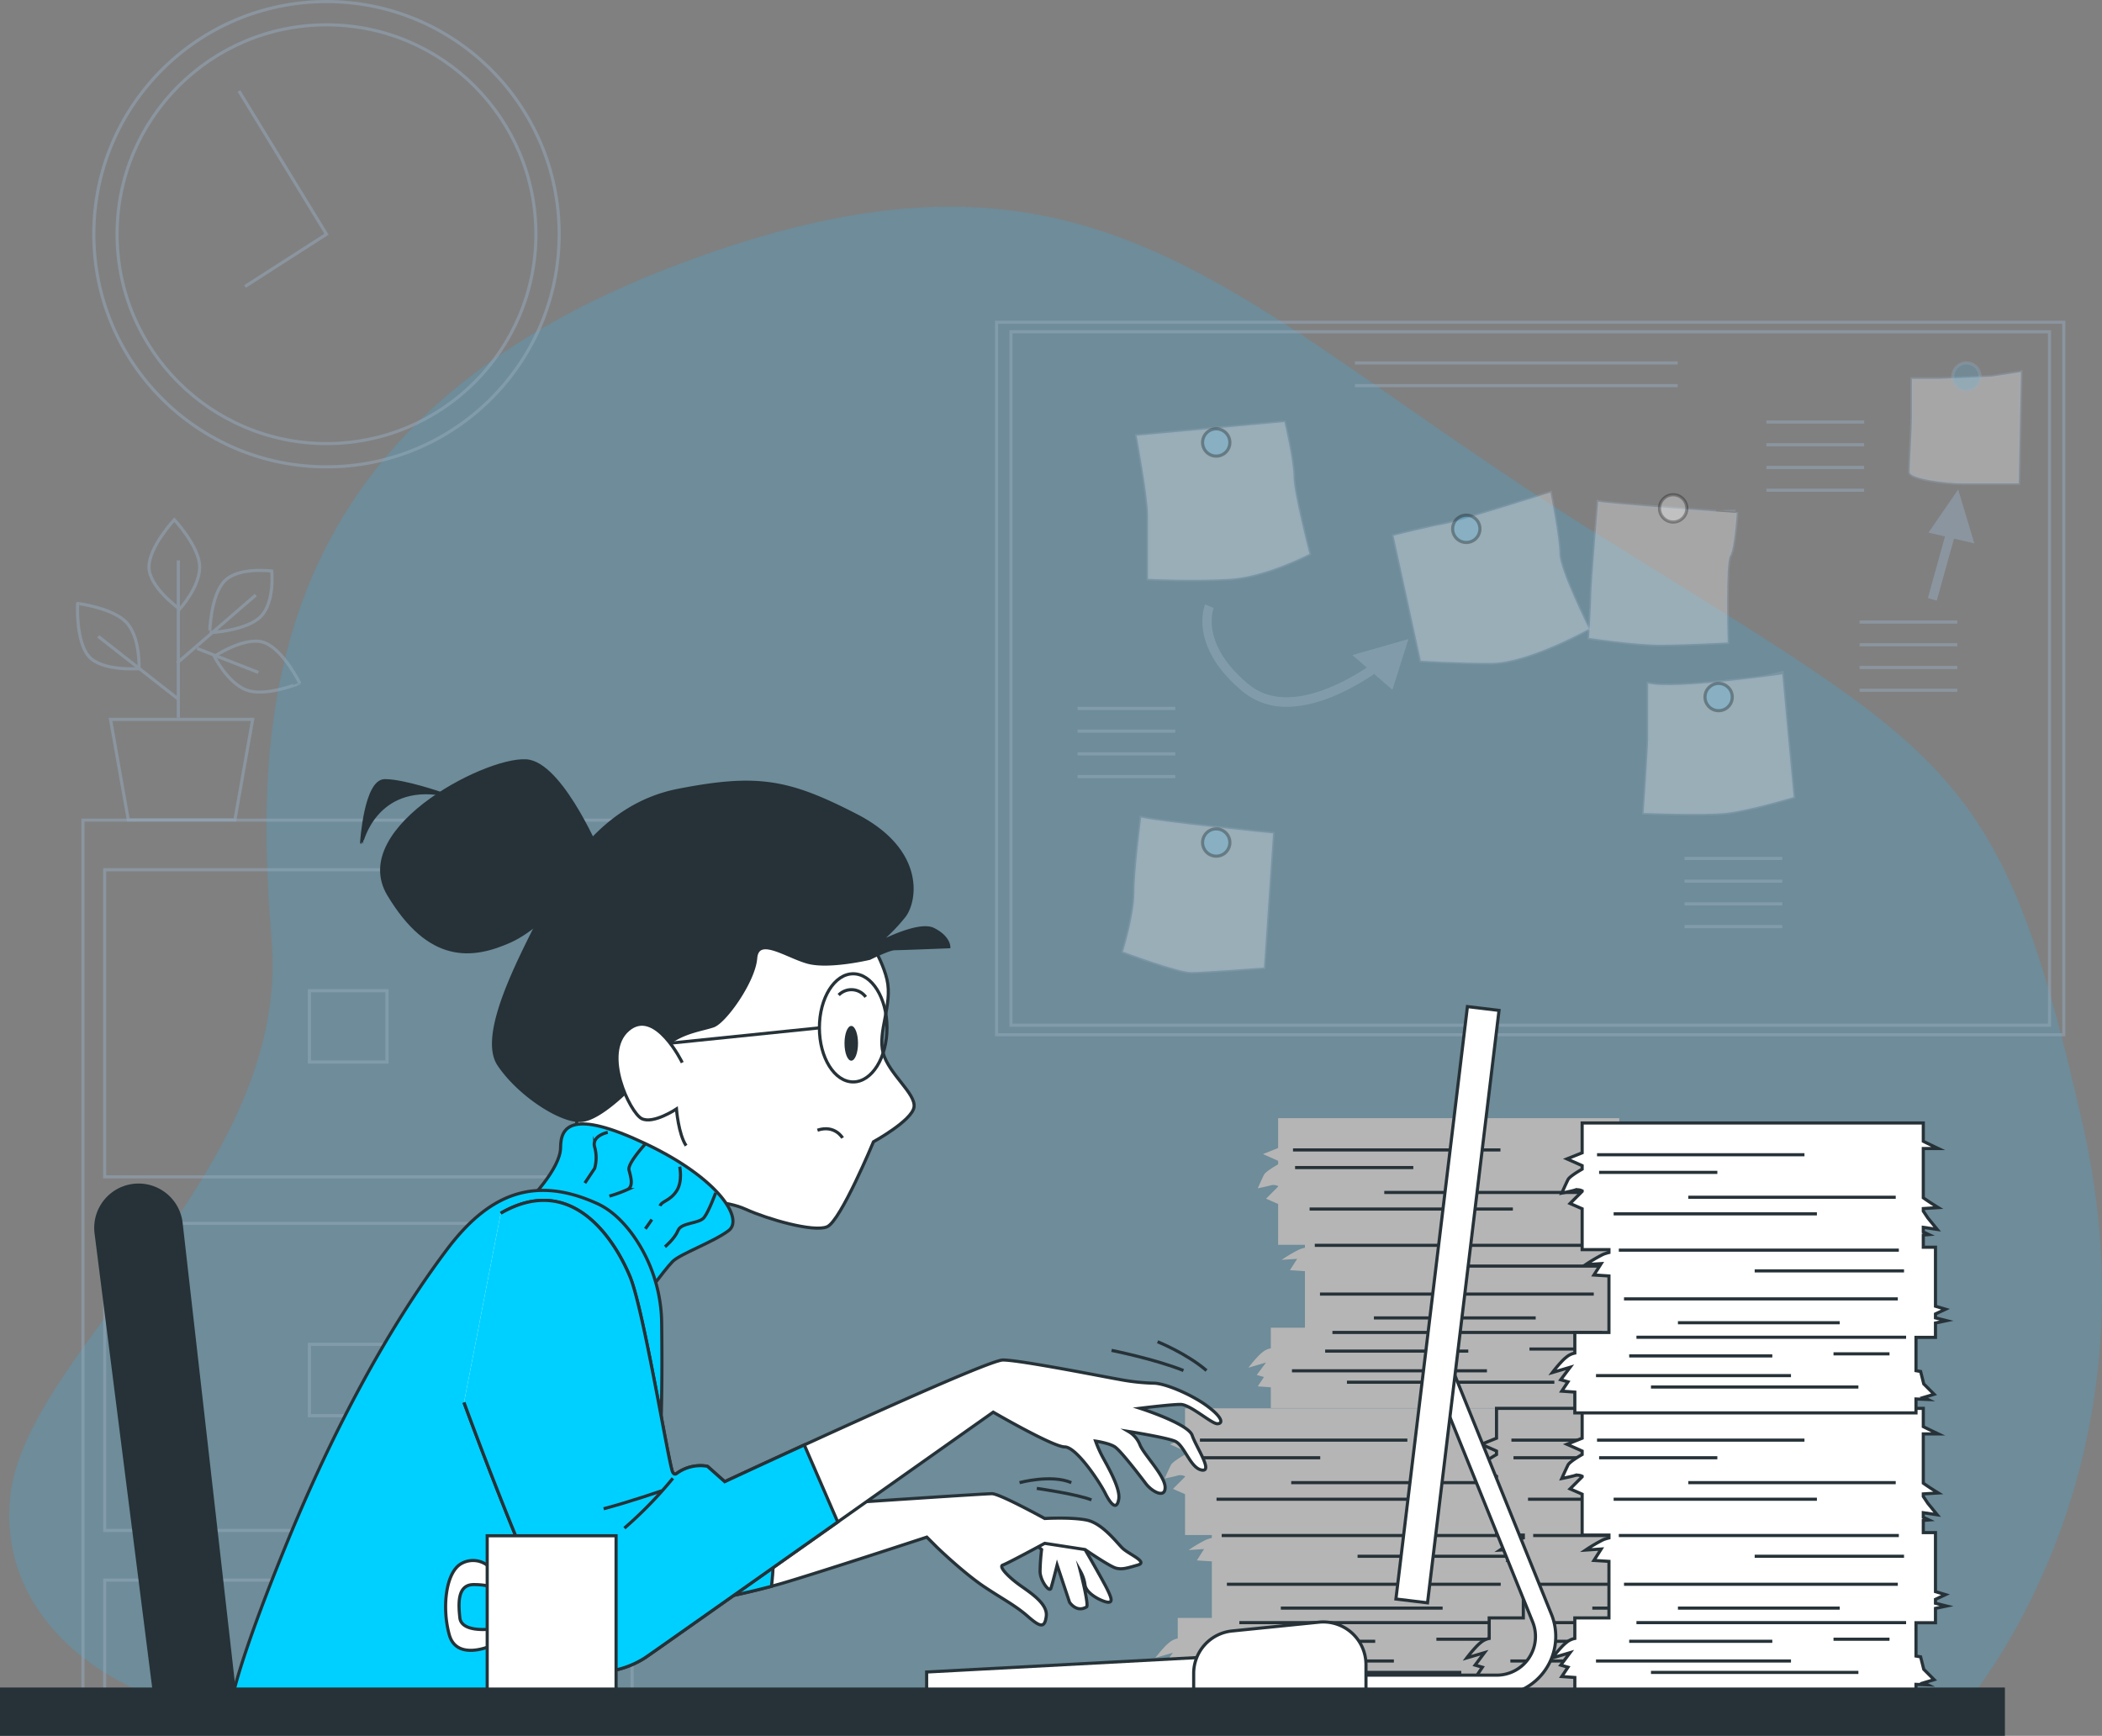 <svg xmlns="http://www.w3.org/2000/svg" width="671.345" height="554.486" viewBox="0 0 671.345 554.486"><rect x="0" y="0" width="671.345" height="554.486" fill="#808080" stroke="none"/><defs><style>.a{fill:#2cbeff;opacity:0.2;}.b,.d,.f{opacity:0.5;}.c,.d,.k{fill:none;}.c,.d,.e,.i{stroke:#96aabe;}.c,.d,.e,.g,.h,.i,.k,.l,.m,.n,.p{stroke-miterlimit:10;}.e,.h,.m{fill:#fff;}.e,.g,.h,.i{opacity:0.3;}.f{fill:#96aabe;}.g,.i{fill:rgba(44,190,255,0.5);}.g,.h{stroke:#000;}.j,.l{fill:#b5b5b5;}.k,.l,.m,.n,.p{stroke:#263238;}.n,.o{fill:#263238;}.p{fill:#00d0ff;}</style></defs><g transform="translate(-29.476 -59.853)"><g transform="translate(32.432 125.876)"><path class="a" d="M92.379,584.681H654.988c9.236-11.039,62.953-80.929,38.878-187.139-26.292-116-41.759-117.541-157.752-190.23S379.907,72.758,246.9,122.249,109.253,264.535,115.439,338.772,36.562,470.233,31.924,516.63C28.2,553.875,60.35,578.146,92.379,584.681Z" transform="translate(-31.628 -104.439)"/></g><g class="b" transform="translate(59.441 60.353)"><circle class="c" cx="74.314" cy="74.314" r="74.314"/><circle class="c" cx="66.883" cy="66.883" r="66.883" transform="translate(7.431 7.431)"/><path class="c" d="M82.924,142.012l26.023-16.692L80.992,79.575" transform="translate(-34.633 -51.006)"/></g><g class="b" transform="translate(55.973 321.824)"><rect class="c" width="175.381" height="283.384"/><g transform="translate(6.936 15.854)"><rect class="c" width="161.509" height="98.094"/><rect class="c" width="24.771" height="22.79" transform="translate(65.396 38.643)"/></g><g transform="translate(6.936 128.811)"><rect class="c" width="161.509" height="98.094"/><rect class="c" width="24.771" height="22.79" transform="translate(65.396 38.643)"/></g><g transform="translate(6.936 242.759)"><rect class="c" width="161.509" height="39.634"/></g></g><g class="b" transform="translate(54.228 225.857)"><path class="c" d="M98.791,214.632h-45.4l5.675,32.092H93.116Z" transform="translate(-42.843 -150.835)"/><path class="c" d="M77.846,186.837c0,6.473-6.392,13.424-6.392,13.424s-9.8-6.951-9.8-13.424,8.1-15.129,8.1-15.129S77.846,180.364,77.846,186.837Z" transform="translate(-38.825 -171.708)"/><path class="c" d="M62.245,196.133c4.15,4.967,3.7,14.4,3.7,14.4s-11.979.947-16.129-4.02-3.482-16.8-3.482-16.8S58.1,191.165,62.245,196.133Z" transform="translate(-46.294 -162.954)"/><path class="c" d="M79.426,186.018c4.506-4.646,15.084-3.2,15.084-3.2s1.048,9.827-3.457,14.475-16.345,5.224-16.345,5.224S74.922,190.664,79.426,186.018Z" transform="translate(-32.476 -166.409)"/><path class="c" d="M85.974,213.434c-6.052-2.3-10.282-10.74-10.282-10.74s9.977-6.7,16.029-4.4,11.27,12.938,11.27,12.938S92.025,215.732,85.974,213.434Z" transform="translate(-31.998 -159.013)"/><line class="c" y1="50.287" transform="translate(32.203 12.998)"/><line class="c" y1="21.734" x2="25.144" transform="translate(31.777 24.078)"/><line class="c" x1="25.57" y1="20.03" transform="translate(6.634 37.289)"/><line class="c" x2="19.603" y2="7.671" transform="translate(38.17 41.124)"/></g><g transform="translate(347.779 162.785)"><rect class="d" width="340.849" height="227.603"/><rect class="d" width="331.704" height="221.496" transform="translate(4.572 3.053)"/><path class="e" d="M273.894,155.073s3.631,19.6,3.631,25.412v20.331s14.521.725,26.138,0,25.412-7.987,25.412-7.987-5.082-19.6-5.082-24.687-2.906-17.425-2.906-17.425Z" transform="translate(-229.167 -118.843)"/><path class="e" d="M276.771,235.719s-2.179,16.7-2.179,23.96-3.629,18.877-3.629,18.877,17.425,6.535,21.781,6.535,23.235-1.452,23.235-1.452l2.9-42.839S282.58,237.171,276.771,235.719Z" transform="translate(-230.592 -77.509)"/><path class="e" d="M329.1,179.657l8.713,39.933s10.891.727,22.508.727,31.221-10.891,31.221-10.891-9.438-18.877-9.438-23.96-2.9-19.6-2.9-19.6-29.769,9.439-34.125,10.165S329.1,179.657,329.1,179.657Z" transform="translate(-202.323 -111.479)"/><path class="e" d="M374.014,167.815s-2.179,26.139-2.179,29.043-.727,14.521-.727,14.521,14.522,2.179,22.508,2.179,21.783-.727,21.783-.727-.727-25.412.725-27.591,2.179-13.794,2.179-13.794S376.918,168.542,374.014,167.815Z" transform="translate(-181.894 -110.529)"/><path class="e" d="M384.285,207.846v17.427c0,2.9-1.452,23.96-1.452,23.96s18.877.725,26.138,0,21.783-5.083,21.783-5.083l-2.179-23.234-1.452-15.975S392.272,210.025,384.285,207.846Z" transform="translate(-176.192 -92.475)"/><path class="e" d="M466.128,141.422l-16.7.725h-8.713v12.344c0,3.631-.727,15.248-.727,17.427s11.617,3.63,16.7,3.63h18.152l.725-35.577Z" transform="translate(-148.398 -124.069)"/><g class="b" transform="translate(275.617 95.768)"><line class="c" x2="31.221"/><line class="c" x2="31.221" transform="translate(0 7.261)"/><line class="c" x2="31.221" transform="translate(0 14.521)"/><line class="c" x2="31.221" transform="translate(0 21.782)"/></g><g class="b" transform="translate(114.43 12.996)"><line class="c" x2="103.102"/><line class="c" x2="103.102" transform="translate(0 7.261)"/></g><g class="b" transform="translate(219.71 171.279)"><line class="c" x2="31.221"/><line class="c" x2="31.221" transform="translate(0 7.261)"/><line class="c" x2="31.221" transform="translate(0 14.521)"/><line class="c" x2="31.221" transform="translate(0 21.782)"/></g><g class="b" transform="translate(25.849 123.359)"><line class="c" x2="31.221"/><line class="c" x2="31.221" transform="translate(0 7.261)"/><line class="c" x2="31.221" transform="translate(0 14.521)"/><line class="c" x2="31.221" transform="translate(0 21.782)"/></g><g class="b" transform="translate(245.848 31.874)"><line class="c" x2="31.221"/><line class="c" x2="31.221" transform="translate(0 7.261)"/><line class="c" x2="31.221" transform="translate(0 14.521)"/><line class="c" x2="31.221" transform="translate(0 21.782)"/></g><path class="f" d="M353.825,201l-17.9,5.113,4.606,3.992c-8.375,5.51-26.106,14.952-37.714,5.364-15.558-12.852-11.371-23.966-11.186-24.433l-1.378-.559-1.373-.566c-.226.545-5.3,13.522,12.045,27.851a21.426,21.426,0,0,0,14.045,4.853c10.835,0,22.012-6.456,27.915-10.469l5.822,5.046Z" transform="translate(-222.297 -99.787)"/><path class="f" d="M458.767,182.445,453.6,165.206,444.115,179l5.26,1.238-5.465,19.672,2.865.8,5.5-19.785Z" transform="translate(-146.492 -111.797)"/><path class="g" d="M296.774,156.539a4.356,4.356,0,1,0-4.356,4.356A4.356,4.356,0,0,0,296.774,156.539Z" transform="translate(-222.278 -118.13)"/><path class="g" d="M350.511,175.1a4.356,4.356,0,1,0-4.356,4.356A4.358,4.358,0,0,0,350.511,175.1Z" transform="translate(-196.147 -109.104)"/><circle class="h" cx="4.356" cy="4.356" r="4.356" transform="translate(211.723 55.108)"/><circle class="g" cx="4.356" cy="4.356" r="4.356" transform="translate(226.245 115.372)"/><path class="g" d="M296.774,242.517a4.356,4.356,0,1,0-4.356,4.358A4.357,4.357,0,0,0,296.774,242.517Z" transform="translate(-222.278 -76.321)"/><path class="i" d="M457.984,142.372a4.356,4.356,0,1,0-4.356,4.356A4.356,4.356,0,0,0,457.984,142.372Z" transform="translate(-143.885 -125.02)"/></g><g transform="translate(398.472 417.024)"><g transform="translate(0 92.695)"><path class="j" d="M400.245,431.184v-4.593l3.534-.745-3.534-.883V423.7l3.2-1.494-3.2-.962V402.389h-3.891V398.5l1.794-.149-1.794-.85v-1.465l4.444.658-2.98-3.643-1.464-2.2v-.819l4.775-.3s-2.705-1.654-4.775-3.139V370.862h4.775s-2.644-1.253-4.775-2.316V362.7H287.395v9.537l-4.85,1.94,4.85,2.157v1.115c-1.5.865-4.056,2.43-4.518,3.355-.663,1.324-1.987,4.306-1.987,4.306s3.313-.663,4.306-.994a3.443,3.443,0,0,1,2.2.278v.172l-3.855,3.857,3.855,1.687v13.061h8.561v.919a14.3,14.3,0,0,0-1.816.563,50.791,50.791,0,0,0-5.631,3.313l4.969-.331-2.319,3.643,4.8.3v18.055h-10.9V436.2a6.1,6.1,0,0,0-2.183.905,13.616,13.616,0,0,0-2.125,1.914c-1.491,1.583-2.843,3.386-2.843,3.386l5.632-1.657-2.981,3.976,2.319.663-1.987,2.98,4.171.3v6.641H394.019v-4.444l3.8.155-1.326-.663,3.313-.993-3.313-3.313-.993-3.974s-.611-.1-1.48-.25V431.184Z" transform="translate(-277.908 -362.696)"/><line class="k" x2="66.248" transform="translate(14.244 10.153)"/><line class="k" x2="37.761" transform="translate(14.906 15.784)"/><line class="k" x1="66.248" transform="translate(43.393 23.733)"/><line class="k" x2="89.435" transform="translate(21.2 40.627)"/><line class="k" x2="64.923" transform="translate(19.543 29.033)"/><line class="k" x1="47.699" transform="translate(64.592 47.252)"/><line class="k" x1="87.448" transform="translate(22.856 56.195)"/><line class="k" x2="51.674" transform="translate(40.08 63.814)"/><line class="k" x1="86.123" transform="translate(26.831 68.451)"/><line class="k" x2="62.273" transform="translate(13.912 80.707)"/><line class="k" x1="45.711" transform="translate(24.512 74.413)"/><line class="k" x2="66.248" transform="translate(31.468 84.35)"/><line class="k" x1="17.887" transform="translate(89.766 73.751)"/></g><g transform="translate(29.726)"><path class="j" d="M420.245,368.817v-4.593l3.534-.745-3.534-.883V361.33l3.2-1.494-3.2-.962V340.022h-3.891v-3.885l1.794-.15-1.794-.849v-1.466l4.444.658-2.98-3.643-1.464-2.2v-.819l4.775-.3s-2.705-1.654-4.775-3.139V308.495h4.775s-2.644-1.253-4.775-2.316v-5.85H307.395v9.537l-4.85,1.94,4.85,2.157v1.115c-1.5.865-4.056,2.43-4.518,3.355-.663,1.324-1.987,4.306-1.987,4.306s3.313-.663,4.306-.994a3.432,3.432,0,0,1,2.2.278v.172l-3.855,3.857,3.855,1.687V340.8h8.561v.918a14.3,14.3,0,0,0-1.816.563,50.8,50.8,0,0,0-5.631,3.313l4.969-.331-2.319,3.643,4.8.3v18.055h-10.9v6.577a6.1,6.1,0,0,0-2.183.905,13.617,13.617,0,0,0-2.125,1.914c-1.491,1.583-2.843,3.386-2.843,3.386l5.632-1.657-2.981,3.976,2.319.663L300.889,386l4.171.3v6.641H414.019V388.5l3.8.155-1.326-.663,3.313-.993-3.313-3.313-.993-3.974s-.611-.1-1.48-.25V368.817Z" transform="translate(-297.908 -300.329)"/><line class="k" x2="66.248" transform="translate(14.244 10.153)"/><line class="k" x2="37.761" transform="translate(14.906 15.784)"/><line class="k" x1="66.248" transform="translate(43.393 23.733)"/><line class="k" x2="89.435" transform="translate(21.2 40.627)"/><line class="k" x2="64.923" transform="translate(19.543 29.033)"/><line class="k" x1="47.699" transform="translate(64.592 47.252)"/><line class="k" x1="87.448" transform="translate(22.856 56.195)"/><line class="k" x2="51.674" transform="translate(40.08 63.814)"/><line class="k" x1="86.123" transform="translate(26.831 68.451)"/><line class="k" x2="62.273" transform="translate(13.912 80.707)"/><line class="k" x1="45.711" transform="translate(24.512 74.413)"/><line class="k" x2="66.248" transform="translate(31.468 84.351)"/><line class="k" x1="17.887" transform="translate(89.766 73.751)"/></g></g><g transform="translate(497.954 509.719)"><path class="l" d="M467.179,431.184v-4.593l3.534-.745-3.534-.883V423.7l3.2-1.494-3.2-.962V402.389h-3.891V398.5l1.794-.149-1.794-.85v-1.465l4.444.658-2.981-3.643-1.463-2.2v-.819l4.775-.3s-2.7-1.654-4.775-3.139V370.862h4.775s-2.644-1.253-4.775-2.316V362.7H354.329v9.537l-4.85,1.94,4.85,2.157v1.115c-1.506.865-4.058,2.43-4.518,3.355-.663,1.324-1.989,4.306-1.989,4.306s3.313-.663,4.307-.994a3.446,3.446,0,0,1,2.2.278v.172l-3.857,3.857,3.857,1.687v13.061h8.561v.919a14.319,14.319,0,0,0-1.818.563,50.944,50.944,0,0,0-5.632,3.313l4.969-.331-2.319,3.643,4.8.3v18.055h-10.9V436.2a6.1,6.1,0,0,0-2.183.905,13.619,13.619,0,0,0-2.127,1.914c-1.489,1.583-2.842,3.386-2.842,3.386l5.63-1.657-2.98,3.976,2.319.663-1.989,2.98,4.172.3v6.641H460.953v-4.444l3.8.155-1.324-.663,3.311-.993-3.311-3.313-.994-3.974s-.609-.1-1.479-.25V431.184Z" transform="translate(-344.842 -362.696)"/><line class="k" x2="66.248" transform="translate(14.243 10.153)"/><line class="k" x2="37.761" transform="translate(14.905 15.784)"/><line class="k" x1="66.248" transform="translate(43.392 23.733)"/><line class="k" x2="89.435" transform="translate(21.199 40.627)"/><line class="k" x2="64.923" transform="translate(19.543 29.033)"/><line class="k" x1="47.699" transform="translate(64.592 47.252)"/><line class="k" x1="87.448" transform="translate(22.855 56.195)"/><line class="k" x2="51.674" transform="translate(40.08 63.814)"/><line class="k" x1="86.123" transform="translate(26.83 68.451)"/><line class="k" x2="62.273" transform="translate(13.912 80.707)"/><line class="k" x1="45.711" transform="translate(24.511 74.413)"/><line class="k" x2="66.248" transform="translate(31.467 84.35)"/><line class="k" x1="17.887" transform="translate(89.766 73.751)"/></g><g transform="translate(525.3 418.561)"><g transform="translate(0 91.158)"><path class="m" d="M485.579,431.184v-4.593l3.534-.745-3.534-.883V423.7l3.2-1.494-3.2-.962V402.389h-3.891V398.5l1.794-.149-1.794-.85v-1.465l4.444.658-2.981-3.643-1.463-2.2v-.819l4.775-.3s-2.707-1.654-4.775-3.139V370.862h4.775s-2.644-1.253-4.775-2.316V362.7H372.729v9.537l-4.85,1.94,4.85,2.157v1.115c-1.506.865-4.058,2.43-4.52,3.355-.661,1.324-1.987,4.306-1.987,4.306s3.313-.663,4.306-.994a3.449,3.449,0,0,1,2.2.278v.172l-3.857,3.857,3.857,1.687v13.061h8.561v.919a14.322,14.322,0,0,0-1.818.563,50.944,50.944,0,0,0-5.632,3.313l4.969-.331-2.319,3.643,4.8.3v18.055h-10.9V436.2a6.1,6.1,0,0,0-2.185.905,13.686,13.686,0,0,0-2.125,1.914c-1.491,1.583-2.843,3.386-2.843,3.386l5.632-1.657-2.982,3.976,2.319.663-1.987,2.98,4.172.3v6.641H479.354v-4.444l3.8.155-1.326-.663,3.313-.993-3.313-3.313-.993-3.974s-.611-.1-1.479-.25V431.184Z" transform="translate(-363.241 -362.696)"/><line class="k" x2="66.248" transform="translate(14.244 10.153)"/><line class="k" x2="37.762" transform="translate(14.906 15.784)"/><line class="k" x1="66.248" transform="translate(43.393 23.733)"/><line class="k" x2="89.435" transform="translate(21.2 40.627)"/><line class="k" x2="64.923" transform="translate(19.544 29.033)"/><line class="k" x1="47.699" transform="translate(64.593 47.252)"/><line class="k" x1="87.448" transform="translate(22.856 56.195)"/><line class="k" x2="51.674" transform="translate(40.081 63.814)"/><line class="k" x1="86.123" transform="translate(26.831 68.451)"/><line class="k" x2="62.273" transform="translate(13.913 80.707)"/><line class="k" x1="45.711" transform="translate(24.513 74.413)"/><line class="k" x2="66.248" transform="translate(31.469 84.35)"/><line class="k" x1="17.887" transform="translate(89.767 73.751)"/></g><path class="m" d="M485.579,369.851v-4.593l3.534-.745-3.534-.883v-1.266l3.2-1.5-3.2-.96V341.054h-3.891V337.17l1.794-.15-1.794-.85v-1.464l4.444.658-2.981-3.644-1.463-2.194v-.819l4.775-.3s-2.707-1.654-4.775-3.139V309.527h4.775s-2.644-1.251-4.775-2.314v-5.85H372.729V310.9l-4.85,1.94,4.85,2.155v1.116c-1.506.865-4.058,2.43-4.52,3.353-.661,1.326-1.987,4.307-1.987,4.307s3.313-.663,4.306-.994a3.429,3.429,0,0,1,2.2.278v.172l-3.857,3.855,3.857,1.687v13.063h8.561v.918a14.327,14.327,0,0,0-1.818.563,50.756,50.756,0,0,0-5.632,3.311l4.969-.331-2.319,3.644,4.8.3v18.055h-10.9v6.575a6.073,6.073,0,0,0-2.185.907,13.688,13.688,0,0,0-2.125,1.914c-1.491,1.581-2.843,3.384-2.843,3.384l5.632-1.656-2.982,3.974,2.319.663-1.987,2.981,4.172.3v6.642H479.354v-4.444l3.8.155-1.326-.663,3.313-.994-3.313-3.311-.993-3.976s-.611-.1-1.479-.248V369.851Z" transform="translate(-363.241 -301.363)"/><line class="k" x2="66.248" transform="translate(14.244 10.152)"/><line class="k" x2="37.762" transform="translate(14.906 15.783)"/><line class="k" x1="66.248" transform="translate(43.393 23.733)"/><line class="k" x2="89.435" transform="translate(21.2 40.626)"/><line class="k" x2="64.923" transform="translate(19.544 29.033)"/><line class="k" x1="47.699" transform="translate(64.593 47.251)"/><line class="k" x1="87.448" transform="translate(22.856 56.195)"/><line class="k" x2="51.674" transform="translate(40.081 63.813)"/><line class="k" x1="86.123" transform="translate(26.831 68.45)"/><line class="k" x2="62.273" transform="translate(13.913 80.706)"/><line class="k" x1="45.711" transform="translate(24.513 74.413)"/><line class="k" x2="66.248" transform="translate(31.469 84.35)"/><line class="k" x1="17.887" transform="translate(89.767 73.75)"/></g><g transform="translate(325.431 381.39)"><path class="m" d="M355.835,428.359H228.765v-6.777L355.835,414.8Z" transform="translate(-228.765 -209.028)"/><g transform="translate(139.236)"><g transform="translate(0 113.074)"><path class="m" d="M382.764,433.488l-32.75-81.056-5.542,2.24v1.318l32.292,79.923a12.369,12.369,0,0,1-11.47,17H322.446v6.471h42.848a18.841,18.841,0,0,0,17.47-25.9Z" transform="translate(-322.446 -352.432)"/></g><rect class="m" width="10.166" height="190.606" transform="translate(33.48 0) rotate(6.881)"/></g><path class="m" d="M341.177,431.537H286.146v-6.479a13.642,13.642,0,0,1,12.268-13.571l27.749-2.811a13.641,13.641,0,0,1,15.014,13.573Z" transform="translate(-200.862 -212.042)"/></g><g transform="translate(104.266 302.875)"><g transform="translate(40.714)"><path class="n" d="M181.753,254.55s-11.721-28.376-22.825-30.843S100.943,244.68,113.9,266.269s26.526,20.358,38.863,14.8S181.753,254.55,181.753,254.55Z" transform="translate(-105.262 -223.527)"/><path class="n" d="M133.26,232.116s-12.338-4.318-18.506-4.318-7.4,19.739-7.4,19.739S111.671,228.415,133.26,232.116Z" transform="translate(-107.353 -221.45)"/><g transform="translate(63.628 41.489)"><path class="m" d="M245.686,262.565s6.786,9.254,8.637,17.272-3.084,16.655-1.234,23.442,10.486,12.954,9.869,17.272S250,331.655,250,331.655s-10.486,25.291-14.8,27.141-19.122-2.467-25.907-5.551-15.422-2.467-15.422-2.467l-40.1-20.356s4.318-8.02-.617-19.741-7.4-31.46,22.825-51.2S245.686,262.565,245.686,262.565Z" transform="translate(-150.163 -251.442)"/><path class="k" d="M213.322,305.539s-2.467-4.319-8.02-2.469" transform="translate(-123.351 -226.56)"/><path class="o" d="M215.431,286.061c0,3.066-.966,5.551-2.158,5.551s-2.16-2.485-2.16-5.551.966-5.553,2.16-5.553S215.431,282.995,215.431,286.061Z" transform="translate(-120.525 -237.307)"/><path class="k" d="M209.868,274.44a5.673,5.673,0,0,1,8.635.615" transform="translate(-121.13 -241.109)"/><ellipse class="k" cx="10.795" cy="17.272" rx="10.795" ry="17.272" transform="translate(82.569 26.545)"/><line class="m" x1="48.116" y2="4.935" transform="translate(34.453 43.818)"/></g><path class="n" d="M181.783,323.248S170.063,336.2,163.277,336.2s-19.739-8.635-25.907-17.889,6.168-32.694,12.953-46.265,19.124-36.4,44.414-41.33,35.162-3.084,56.752,8.02,19.122,27.141,15.422,32.077a57.616,57.616,0,0,1-9.252,9.252s13.57-7.4,18.506-4.934,4.934,5.551,4.934,5.551-15.422.617-17.272.617-8.02,3.086-8.02,3.086-12.953,3.084-19.739,1.234-16.038-8.637-16.655-1.234-9.87,20.356-13.571,21.59-9.254,1.85-14.188,5.553S181.783,323.248,181.783,323.248Z" transform="translate(-93.572 -221.287)"/><path class="m" d="M183.07,292.412s-8.635-17.889-17.272-10.487.617,26.526,4.319,28.376,11.1-3.084,11.1-3.084.617,8.018,3.084,11.721" transform="translate(-80.671 -196.002)"/></g><g transform="translate(93.763 115.997)"><path class="p" d="M143.046,326.4s10.487-10.487,10.487-17.272,3.7-12.338,27.142-1.234,31.46,24.057,26.524,27.759-15.422,7.4-17.889,9.869-11.1,14.188-11.1,14.188S163.4,326.4,143.046,326.4Z" transform="translate(-143.046 -301.573)"/><g transform="translate(18.24 2.692)"><path class="k" d="M162.629,303.384s-5.223,1.043-4.178,4.7a12.573,12.573,0,0,1,0,6.788l-3.133,4.7" transform="translate(-155.318 -303.384)"/><path class="k" d="M172.145,305.826s-5.813,6.291-5.291,8.381,1.567,5.221-.522,6.266a42.9,42.9,0,0,1-5.744,2.088" transform="translate(-152.755 -302.197)"/><path class="k" d="M170.4,322.116c-1.083,1.59-2.085,2.968-2.085,2.968" transform="translate(-148.996 -294.275)"/><path class="k" d="M177.746,310.762s1.045,4.7-1.045,7.833-4.7,3.133-5.221,4.7" transform="translate(-147.459 -299.796)"/><path class="k" d="M188.723,316.383s-2.09,5.744-3.656,7.834-7.311,1.567-8.354,4.178-4.178,5.221-4.178,5.221" transform="translate(-146.946 -297.063)"/></g></g><g transform="translate(101.326 216.766)"><g transform="translate(149.514 12.587)"><path class="k" d="M269.888,383.574c-4.593-1.837-17.45-3.674-17.45-3.674" transform="translate(-246.927 -376.84)"/><path class="k" d="M248.73,379.066s10.1-2.756,16.532,0" transform="translate(-248.73 -377.841)"/></g><path class="m" d="M268.312,395.308s5.449,9.413,6.935,12.385,1.983,4.459.5,4.459-6.936-2.476-7.431-5.449a12.292,12.292,0,0,0-1.486-4.459s2.793,10.9,1.981,11.394c-3.233,1.974-5.45-1.486-5.45-1.486l-3.962-11.89s-1.486,5.945-1.983,7.431-3.468-2.476-3.468-5.449a68.451,68.451,0,0,1,.495-6.936l-2.973-2.478s4.459-4.459,9.414-4.459S268.312,395.308,268.312,395.308Z" transform="translate(-97.885 -360.133)"/><path class="m" d="M242.264,389.685l1.94-.131c8.54-.574,42.467-2.842,44.631-2.842,2.476,0,16.844,7.926,16.844,7.926s8.423-.495,13.376.5,9.413,6.935,11.4,8.918,8.421,4.459,4.954,5.449-4.954,1.486-6.936.991-9.908-5.945-9.908-5.945l-12.882-1.981s-11.89,6.44-13.377,6.935,1.981,3.964,5.45,6.442,8.918,5.945,8.421,9.908-1.981,3.469-5.945,0-7.926-5.449-13.871-9.413-13.871-11.4-15.358-12.882l-2.973-2.973s-34.681,11.4-46.571,14.863a250.668,250.668,0,0,1-33.193,6.936c-7.431.991-21.8-1.981-25.762-4.954s-14.368-12.387-14.368-12.387l17.835-35.671s21.3,19.818,29.726,21.8S242.264,389.685,242.264,389.685Z" transform="translate(-148.134 -369.372)"/><path class="p" d="M195.695,391.171c-8.423-1.981-29.726-21.8-29.726-21.8l-17.835,35.671s10.4,9.414,14.368,12.387,18.33,5.945,25.762,4.954A256.758,256.758,0,0,0,218.42,416.3c.268-2.28.471-4.719.56-7.29.193-5.609.007-11.971-.288-17.647C209.128,391.853,199.452,392.056,195.695,391.171Z" transform="translate(-148.134 -369.372)"/></g><path class="p" d="M216.5,358.558a49.312,49.312,0,0,0-9.264-28.547c-3.016-4.112-6.786-7.883-11.309-9.939-20.6-9.362-35.078-2.58-48.117,14.8-25.907,34.544-43.622,75.6-50.582,92.53C82.7,462.776,79.96,475.522,79.96,475.522h97.464s-4.934-12.338-4.934-15.422,4.934-9.252,4.934-9.252,29.61-10.487,35.162-26.526C216.671,412.522,216.748,376.677,216.5,358.558Z" transform="translate(-79.96 -178.631)"/></g><g transform="translate(177.673 443.283)"><g transform="translate(206.822 45.167)"><path class="k" d="M268.5,350.24s13.776,2.754,22.962,6.428" transform="translate(-268.504 -347.484)"/><path class="k" d="M278.391,348.386s9.184,3.674,15.613,9.184" transform="translate(-263.696 -348.386)"/></g><path class="m" d="M129.35,382.567s30.226,82.661,38.245,85.128,16.038-1.234,19.741-3.7,111.035-78.343,111.035-78.343,19.122,11.1,22.825,11.1,11.1,11.1,12.953,14.8,3.7,5.551,4.319,1.85-4.319-11.721-5.553-14.188a36.685,36.685,0,0,1-1.85-4.318s4.318.617,6.17,1.85,8.018,9.254,9.869,11.721,6.17,4.934,6.17,1.234-6.786-10.487-8.02-13.571a8.62,8.62,0,0,0-3.7-4.318s11.721,1.85,14.8,3.084,4.934,8.635,8.635,9.254-1.85-7.4-3.084-11.1-16.655-8.637-16.655-8.637,9.87-1.234,12.954-1.234,9.87,6.17,11.721,6.17,1.85-1.85-3.084-5.553-13.571-7.4-17.273-7.4a67.964,67.964,0,0,1-11.1-1.234c-3.7-.617-31.46-6.169-37.013-6.169s-88.829,38.863-88.829,38.863l-5.392-4.795a.692.692,0,0,0-.37-.166l-.914-.11a12.919,12.919,0,0,0-8.716,2.473c-.446.3-.893.254-1.263-.486-1.234-2.469-9.252-51.818-13.571-62.3s-17.889-33.927-41.329-20.356" transform="translate(-129.35 -317.997)"/></g><g transform="translate(177.673 443.283)"><path class="p" d="M129.35,382.567s30.226,82.661,38.245,85.128,16.038-1.234,19.741-3.7c1.951-1.3,32.725-23.018,61.379-43.257l-10.676-24.613c-14.337,6.566-25.412,11.734-25.412,11.734l-5.392-4.795a.692.692,0,0,0-.37-.166l-.914-.11a12.919,12.919,0,0,0-8.716,2.473c-.446.3-.893.254-1.263-.486-1.234-2.469-9.252-51.818-13.571-62.3s-17.889-33.927-41.329-20.356" transform="translate(-129.35 -317.997)"/><path class="k" d="M179.3,377.73a130.336,130.336,0,0,1-15.481,15.924" transform="translate(-112.59 -288.95)"/><path class="k" d="M177.928,380.409s-10.174,3.539-18.577,5.75" transform="translate(-114.761 -287.647)"/></g><path class="n" d="M94.422,476.074,77.465,326.843a13.664,13.664,0,0,0-15.511-11.985h0A13.665,13.665,0,0,0,50.33,330.105l18.543,146.2Z" transform="translate(9.844 123.692)"/><g transform="translate(171.801 550.421)"><path class="m" d="M139.537,397.667a7.571,7.571,0,0,0-9.071-1.295c-5.183,2.849-6.219,14.511-3.887,22.8s12.957,3.627,12.957,3.627l-.26-5.441s-8.811,1.036-9.328-3.628-.779-10.624,4.405-10.624,6.737,1.3,6.737,1.3Z" transform="translate(-125.399 -387.509)"/><rect class="m" width="41.156" height="49.253" transform="translate(13.281)"/></g><rect class="n" width="639.334" height="14.434" transform="translate(29.976 599.405)"/></g></svg>